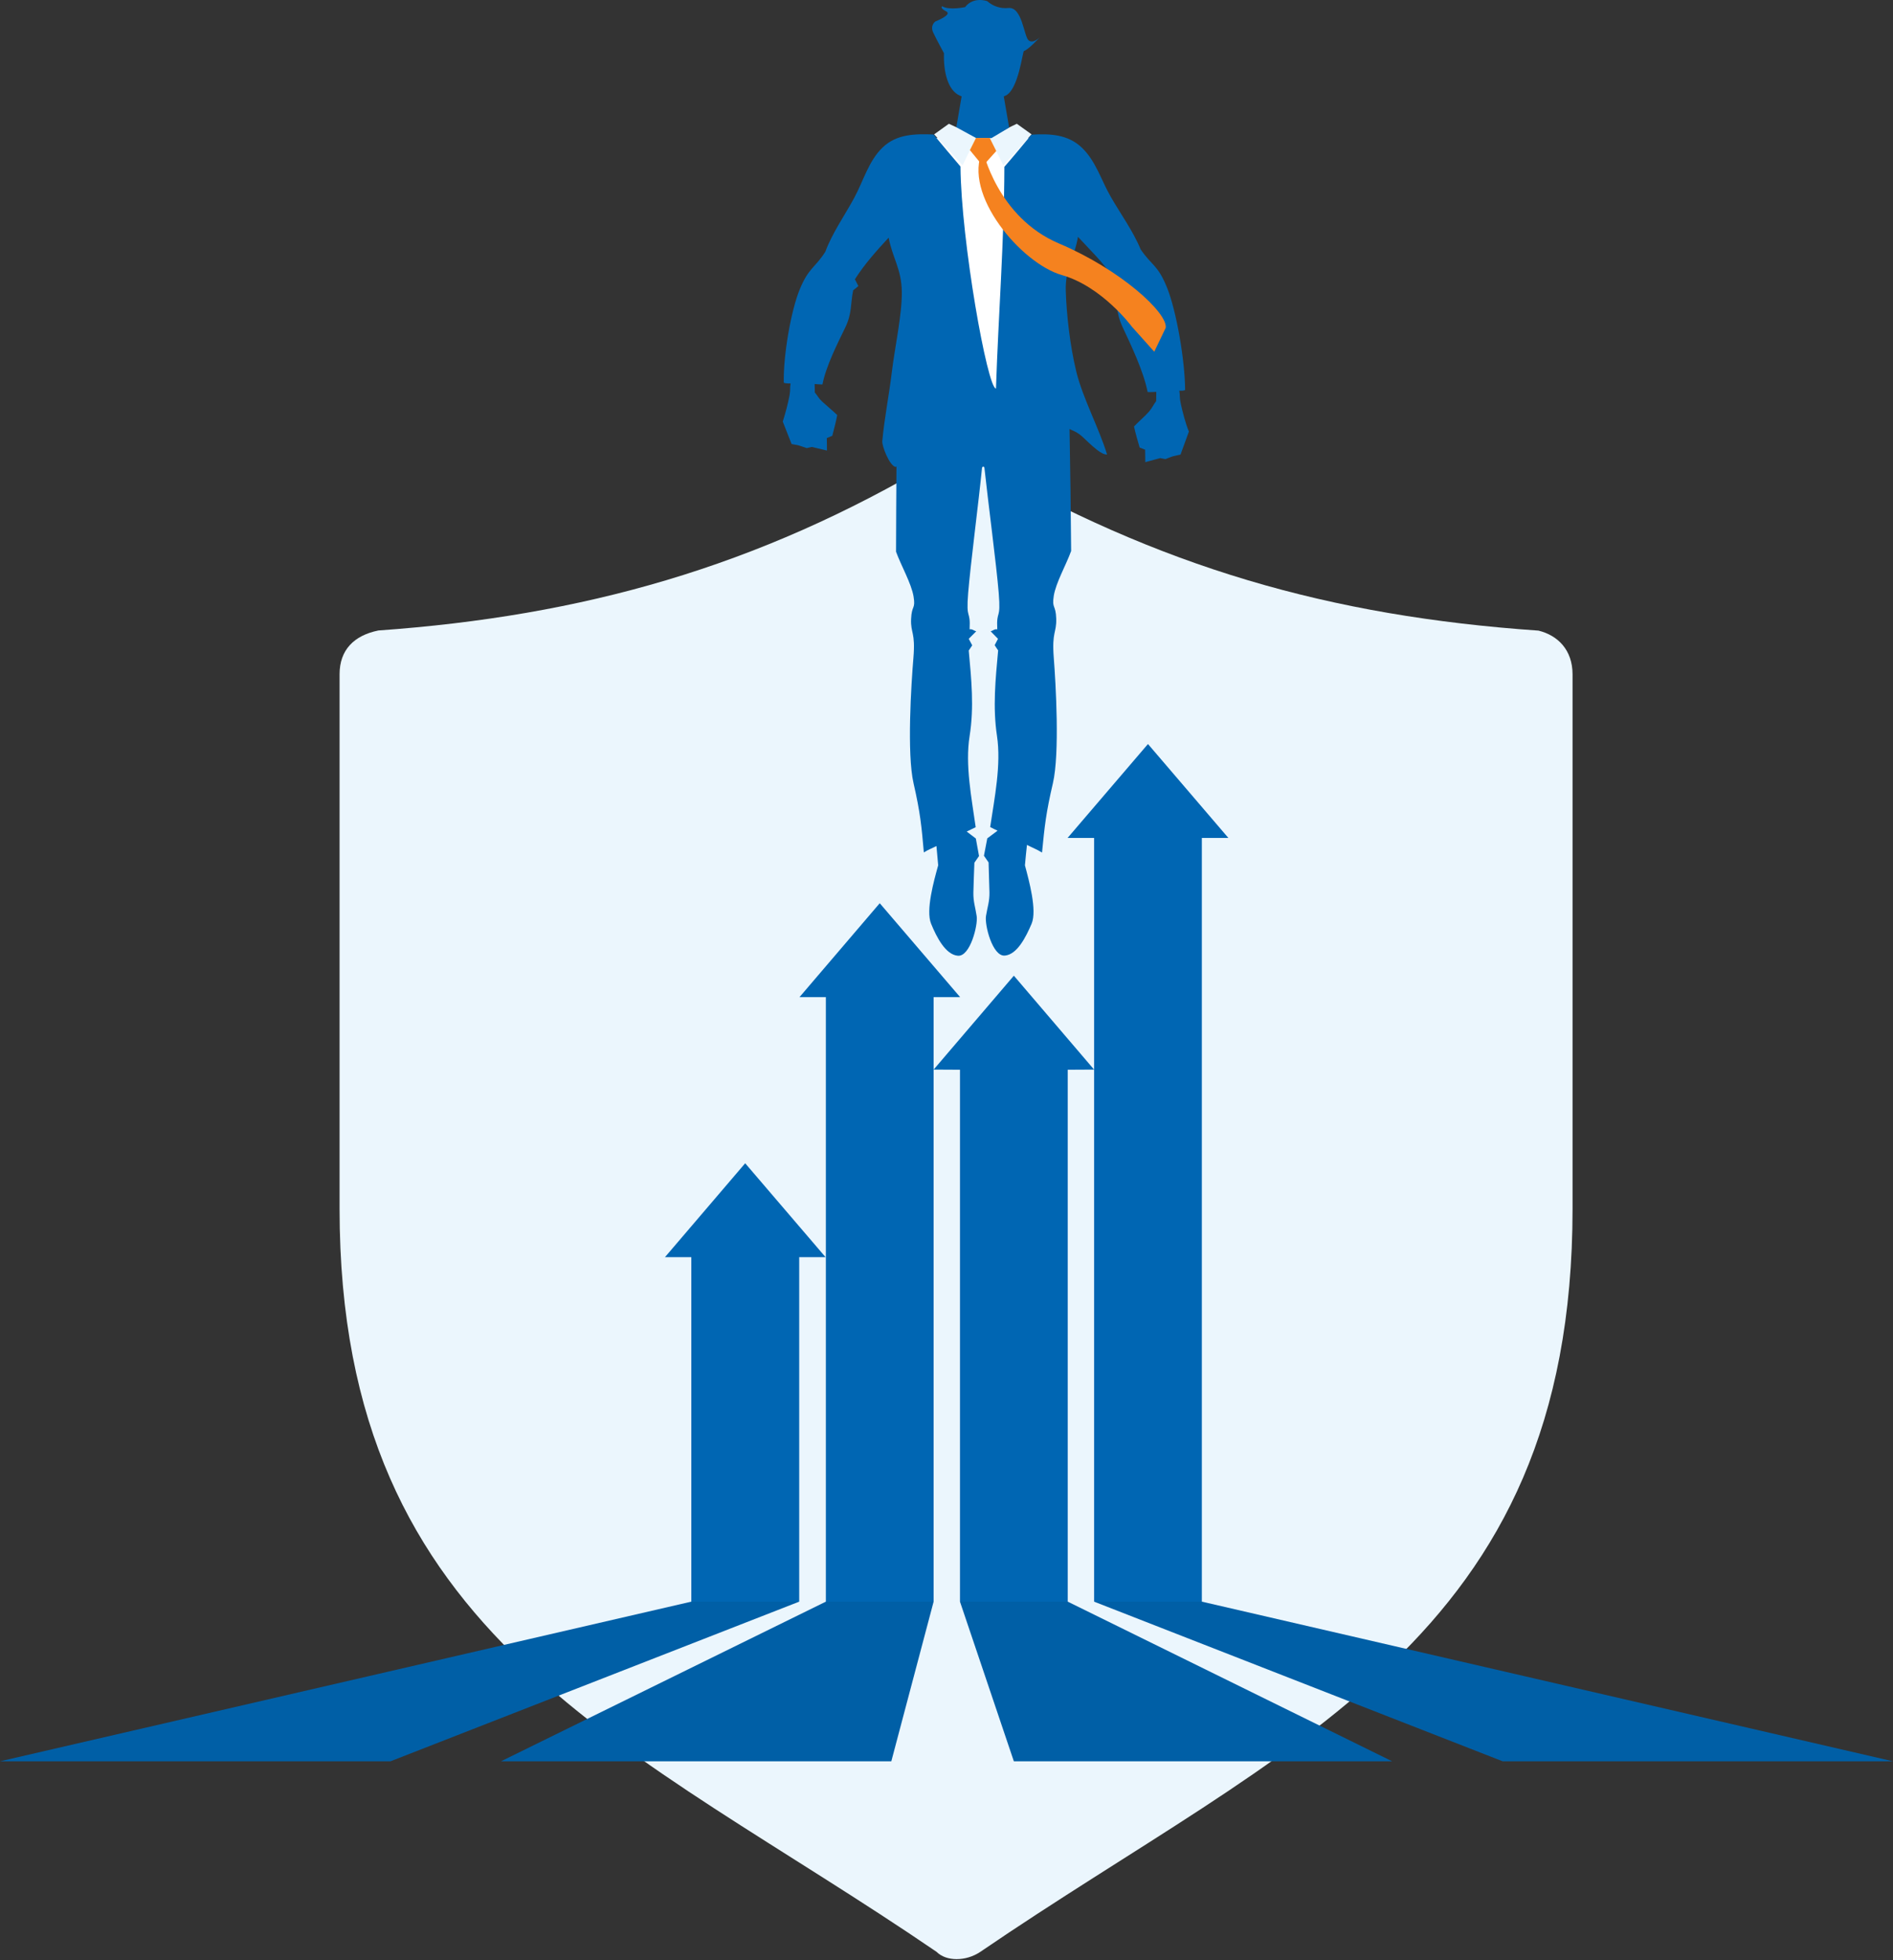 <svg width="486" height="503" viewBox="0 0 486 503" fill="none" xmlns="http://www.w3.org/2000/svg">
<rect x="0" y="0" width="486" height="503" fill="#333333" stroke="none"/>
<path fill-rule="evenodd" clip-rule="evenodd" d="M250.419 118.194C297.792 145.599 341.41 158.093 394.992 161.811C399.975 163.039 403.731 166.794 403.731 173.041V310.14C403.731 421.061 330.217 447.239 251.683 500.822C247.965 503.313 242.945 503.313 240.454 500.822C161.958 447.239 87.18 421.061 87.18 310.14V173.004C87.18 166.757 90.898 163.039 97.145 161.774C149.501 158.056 194.345 145.562 240.454 118.157C244.172 116.93 247.928 116.93 250.419 118.194Z" fill="#EBF6FD"/>
<path d="M100.249 451.93H0L177.481 410.964H205.184L100.249 451.93Z" fill="#005FA6"/>
<path d="M228.833 451.93H128.621L212.026 410.964H239.691L228.833 451.93Z" fill="#005FA6"/>
<path d="M260.292 451.93L246.459 410.964H274.124L357.417 451.93H257.205" fill="#005FA6"/>
<path d="M280.891 410.964L385.788 451.93H486L308.556 410.964H280.891Z" fill="#005FA6"/>
<path d="M170.715 322.576H177.482V380.845V410.964H205.185V322.576H211.952L191.315 298.48L170.715 322.576Z" fill="#0066B3"/>
<path d="M308.558 245.081V258.544V410.964H280.893V274.447L274.125 274.484V410.964H246.46V274.484L239.693 274.447V410.964H212.027V255.852H205.26L225.86 231.756L246.497 255.852H239.693V274.447L260.293 250.352L280.893 274.447V215.001H274.088L294.725 190.906L315.363 215.001H308.558V245.081Z" fill="#0066B3"/>
<path d="M239.824 35.401H264.068V102.742H243.803L239.824 35.401Z" fill="white"/>
<path d="M259.12 32.687L261.053 31.757L264.846 34.472L257.595 42.429L254.1 35.401L259.12 32.687Z" fill="#EBF6FD"/>
<path d="M266.965 9.558C266.63 9.93 263.99 12.756 262.874 13.091C262.54 13.202 261.461 23.093 258.152 24.543L257.706 24.729L259.082 32.724L254.545 35.438H250.046L245.509 32.724L246.885 24.729L246.439 24.543C243.278 23.168 242.2 18.296 242.349 13.648C242.349 13.648 240.489 10.265 239.597 8.368C238.704 6.472 240.155 5.505 240.155 5.505C240.155 5.505 244.654 3.757 242.906 2.902C241.159 2.047 241.902 1.601 241.902 1.601C243.65 2.716 247.777 1.824 247.777 1.824C249.934 -1.002 253.467 0.299 253.467 0.299C254.954 1.638 256.962 2.27 258.933 2.047C262.428 1.749 262.874 9.298 264.064 10.339C265.18 11.269 266.741 9.781 266.965 9.558Z" fill="#0066B3"/>
<path d="M245.588 32.687L243.617 31.757L239.824 34.472L247.112 42.429L250.571 35.401L245.588 32.687Z" fill="#EBF6FD"/>
<path d="M303.148 103.598C302.776 101.85 302.999 101.664 302.776 100.251C303.296 100.214 303.817 100.325 304.263 100.065C304.226 92.479 302.032 79.837 299.652 73.887C297.273 67.938 295.748 68.235 292.848 63.996C290.988 59.422 287.642 54.812 285.15 50.461C282.659 46.11 281.32 41.276 277.714 37.855C274.107 34.434 269.496 34.286 264.81 34.546C262.505 37.335 260.237 40.087 257.857 42.801C257.82 61.802 256.332 80.729 255.7 99.693C253.506 99.693 246.739 61.728 246.59 42.727C244.247 40.012 242.016 37.298 239.674 34.509C235.026 34.323 230.229 34.36 226.622 37.818C223.015 41.276 221.714 46.296 219.334 50.721C216.954 55.146 213.608 59.869 211.897 64.591C209.257 68.719 207.584 68.719 205.315 74.259C203.047 79.799 201.076 91.215 201.225 98.206C201.783 98.429 202.378 98.355 202.973 98.392C202.75 99.73 202.973 99.767 202.713 101.404C202.266 103.709 201.671 105.94 200.965 108.171C201.709 110.142 202.489 112.001 203.233 113.935C203.865 114.084 204.46 114.121 205.13 114.307C205.799 114.493 206.468 114.79 207.137 114.976L208.439 114.678L212.306 115.608C212.306 114.53 212.306 113.489 212.269 112.41L213.682 111.815C214.128 110.03 214.612 108.283 214.946 106.498C213.831 105.42 212.083 103.969 211.079 103.04C210.075 102.11 209.964 101.59 209.183 100.697C209.183 99.991 209.183 99.284 209.145 98.54C209.815 98.578 210.41 98.652 211.153 98.652C212.046 93.967 215.095 87.98 216.954 84.15C218.813 80.32 218.293 78.126 219.037 74.482C219.446 74.185 219.929 73.776 220.375 73.404C220.078 72.809 219.78 72.251 219.483 71.656C222.011 67.715 224.949 64.442 228.147 60.984C229.113 66.116 231.456 69.053 231.53 74.854C231.605 80.655 229.708 89.281 228.965 95.454C228.221 101.627 227.105 106.944 226.511 113.191C226.399 114.418 228.333 119.438 229.894 119.81C230.08 119.847 230.043 119.698 230.155 119.661C230.117 126.987 230.043 134.237 230.043 141.563C231.307 145.058 233.985 149.706 234.542 153.053C235.1 156.399 234.059 155.172 233.91 158.854C233.762 162.535 235.063 162.126 234.505 168.819C233.947 175.512 232.795 193.323 234.542 200.983C236.29 208.643 236.588 211.953 237.183 218.72C238.224 218.051 239.339 217.642 240.418 217.084C240.566 218.758 240.715 220.245 240.864 222.03C239.785 225.934 237.629 233.557 239.042 237.015C240.455 240.473 242.76 244.973 245.921 245.233C249.082 245.493 251.089 237.387 250.755 235.119C250.42 232.851 249.862 231.363 249.9 229.058C249.937 226.752 250.085 223.815 250.16 221.361C250.569 220.766 250.941 220.245 251.35 219.65L250.532 215.151L248.189 213.366C248.97 212.994 249.714 212.622 250.494 212.25C249.453 204.776 247.743 196.298 248.933 188.861C250.123 181.424 249.379 174.248 248.71 166.923C249.007 166.476 249.305 166.03 249.602 165.584L248.71 163.911C249.342 163.279 249.974 162.646 250.643 161.977C250.048 161.865 249.565 161.308 248.933 161.494C249.193 156.176 247.966 159.448 248.561 152.16C249.156 144.872 251.238 128.957 252.131 119.959C252.428 119.624 252.465 119.624 252.726 119.959C253.692 128.957 255.812 144.872 256.407 152.16C257.002 159.448 255.775 156.176 256.035 161.494C255.403 161.308 254.882 161.865 254.324 161.977C254.957 162.646 255.589 163.241 256.221 163.911L255.366 165.547C255.663 165.993 255.961 166.476 256.258 166.885C255.589 174.248 254.845 181.424 255.961 188.824C257.076 196.224 255.328 204.739 254.213 212.213C254.845 212.548 255.477 212.845 256.109 213.143L253.469 215.114C253.172 216.601 252.912 218.088 252.614 219.576C253.023 220.133 253.395 220.691 253.804 221.286C253.841 223.74 253.99 226.641 254.027 228.983C254.064 231.326 253.506 232.739 253.135 235.044C252.763 237.35 254.808 245.456 257.969 245.196C261.129 244.935 263.397 240.436 264.848 237.015C266.298 233.594 264.178 225.934 263.137 222.03C263.286 220.171 263.472 218.572 263.658 216.787C264.922 217.456 266.298 217.977 267.525 218.758C268.194 211.953 268.529 208.643 270.314 200.983C272.099 193.323 271.057 175.438 270.537 168.745C270.016 162.051 271.281 162.423 271.169 158.742C271.057 155.061 270.016 156.251 270.537 152.904C271.057 149.557 273.735 144.909 274.999 141.377C274.925 130.891 274.776 120.516 274.59 110.068C275.668 110.663 275.891 110.551 277.156 111.443C278.42 112.336 282.399 116.872 284.221 116.612C282.138 109.807 277.974 102.11 276.338 95.417C274.702 88.724 273.809 80.618 273.623 74.668C273.437 68.719 275.929 65.967 276.747 60.761C279.907 64.219 283.068 67.12 285.597 71.024C285.299 71.619 285.039 72.214 284.741 72.809C285.188 73.144 285.708 73.59 286.08 73.85C286.972 77.829 286.303 79.874 288.311 84.15C290.319 88.426 293.628 95.343 294.632 100.586C295.413 100.66 296.12 100.548 296.863 100.548C296.863 101.329 296.826 102.147 296.826 102.928C296.045 103.932 295.897 104.564 294.967 105.643C294.037 106.721 292.253 108.246 291.137 109.435C291.546 111.258 292.067 113.042 292.587 114.827L294 115.385C294 116.463 294.037 117.504 294.037 118.583L297.867 117.542C298.314 117.616 298.76 117.728 299.206 117.802C299.875 117.579 300.545 117.244 301.214 117.058C301.883 116.872 302.441 116.798 303.073 116.649C303.78 114.678 304.523 112.745 305.23 110.737C304.375 108.729 303.519 105.345 303.148 103.598Z" fill="#0066B3"/>
<path d="M250.57 35.401H254.102L255.775 38.748L253.173 41.648H251.574L249.008 38.525L250.57 35.401Z" fill="#F5821F"/>
<path d="M252.315 38.525C252.315 38.525 255.996 55.742 271.874 62.472C287.751 69.202 299.836 80.32 299.279 84.113L296.341 90.249L290.615 83.853C290.615 83.853 282.992 73.516 272.617 70.578C262.243 67.641 246.96 49.755 252.315 38.525Z" fill="#F5821F"/>
</svg>
